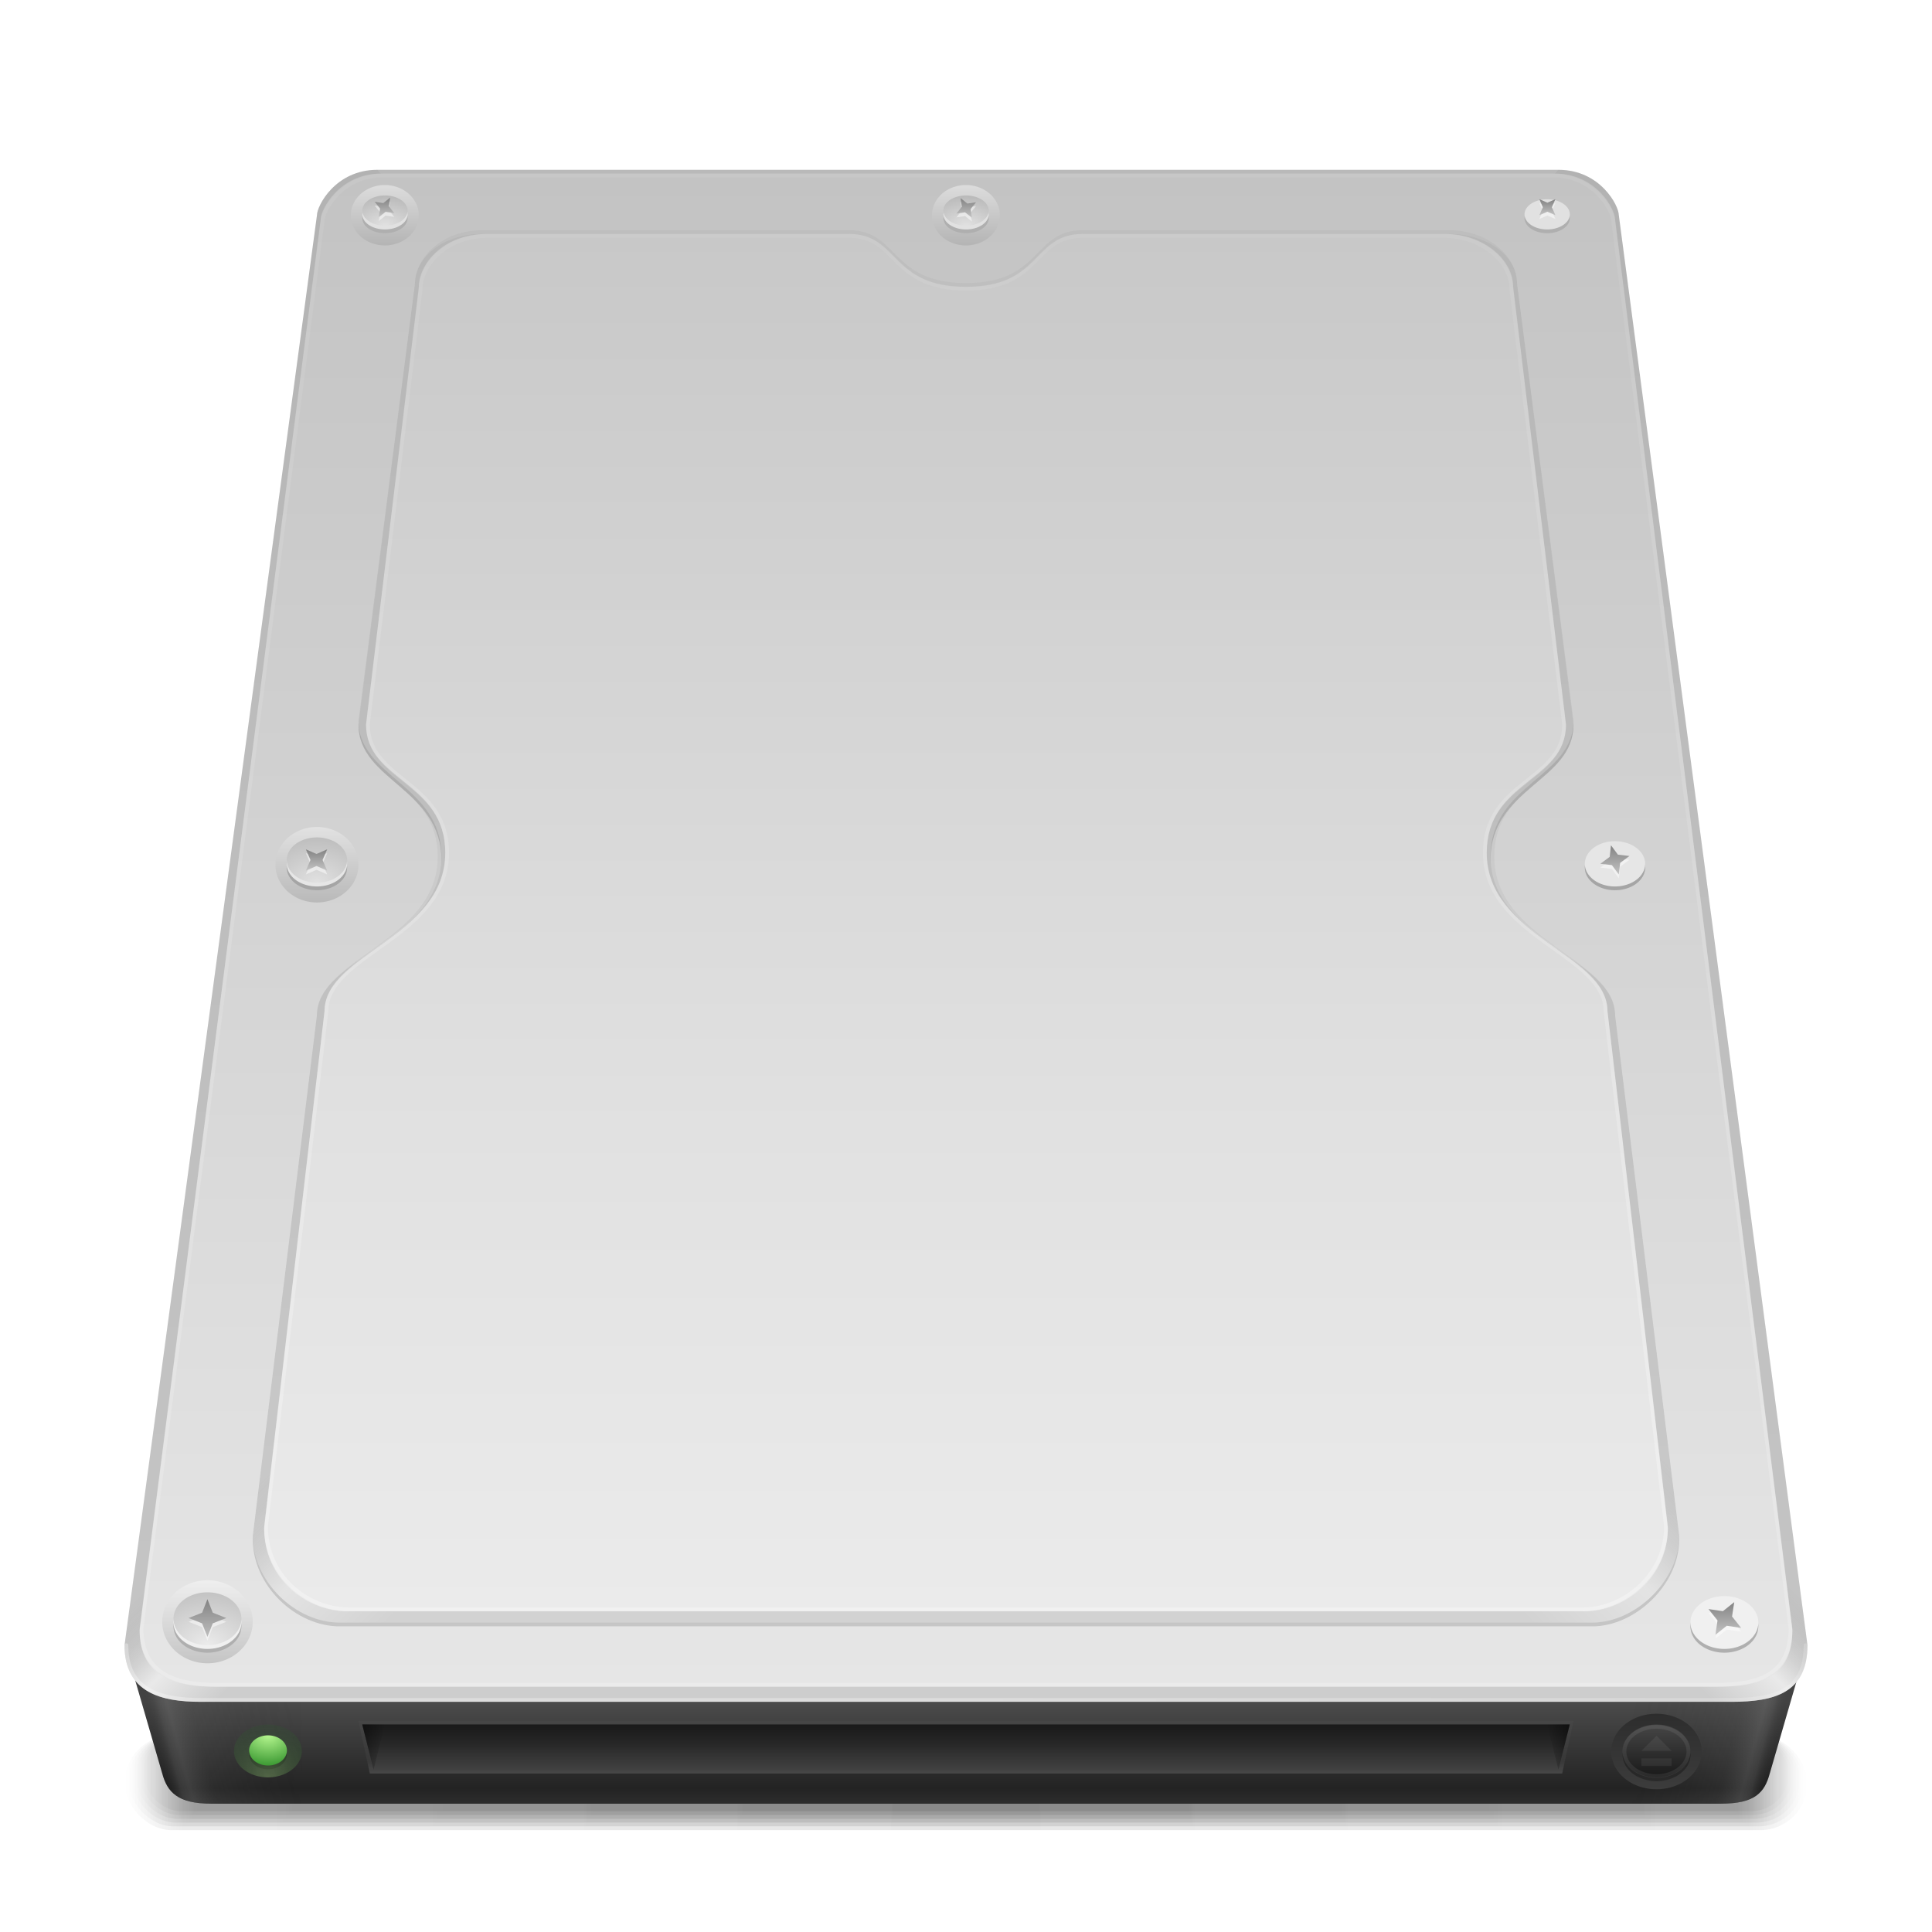<?xml version="1.0" encoding="UTF-8" standalone="no"?>
<!-- Created with Inkscape (http://www.inkscape.org/) -->
<svg xmlns:rdf="http://www.w3.org/1999/02/22-rdf-syntax-ns#" xmlns="http://www.w3.org/2000/svg" height="512" width="512" version="1.1" xmlns:cc="http://creativecommons.org/ns#" xmlns:xlink="http://www.w3.org/1999/xlink" xmlns:dc="http://purl.org/dc/elements/1.1/">
 <title>Samée - 512px - Removable alt</title>
 <defs>
  <linearGradient id="top-2-side-lights-gradient">
   <stop stop-color="#000" stop-opacity="0.039" offset="0"/>
   <stop stop-color="#FFF" stop-opacity="0.137" offset="0.35"/>
   <stop stop-color="#FFF" stop-opacity="0.392" offset="0.5"/>
   <stop stop-color="#FFF" stop-opacity="0" offset="1"/>
  </linearGradient>
  <linearGradient id="top-side-lights-gradient">
   <stop stop-color="#000" stop-opacity="0.039" offset="0"/>
   <stop stop-color="#FFF" stop-opacity="0.176" offset="0.4"/>
   <stop stop-color="#FFF" stop-opacity="0.569" offset="0.55"/>
   <stop stop-color="#FFF" stop-opacity="0" offset="1"/>
  </linearGradient>
  <linearGradient id="top-inlay-middle-gradient">
   <stop stop-color="#e1e1e1" offset="0"/>
   <stop stop-color="#b9b9b9" offset="1"/>
  </linearGradient>
  <linearGradient id="top-inlay-back-gradient">
   <stop stop-color="#dcdcdc" offset="0"/>
   <stop stop-color="#b4b4b4" offset="1"/>
  </linearGradient>
  <linearGradient id="top-inlay-gradient">
   <stop stop-color="#EEE" offset="0"/>
   <stop stop-color="#c5c5c5" offset="1"/>
  </linearGradient>
  <linearGradient id="screw-middle-gradient">
   <stop stop-color="#e1e1e1" offset="0"/>
   <stop stop-color="#bebebe" offset="1"/>
  </linearGradient>
  <linearGradient id="screw-hole-gradient">
   <stop stop-color="#828282" offset="0"/>
   <stop stop-color="#c3c3c3" offset="1"/>
  </linearGradient>
  <linearGradient id="screw-gradient">
   <stop stop-color="#ebebeb" offset="0"/>
   <stop stop-color="#c3c3c3" offset="1"/>
  </linearGradient>
  <linearGradient id="bottom-holes-sides-shadow-gradient">
   <stop stop-color="#000" stop-opacity="0.392" offset="0"/>
   <stop stop-color="#000" stop-opacity="0" offset="1"/>
  </linearGradient>
  <linearGradient id="floor-shadow-gradient">
   <stop stop-color="#000" stop-opacity="0.098" offset="0"/>
   <stop stop-color="#000" stop-opacity="0.078" offset="0.93"/>
   <stop stop-color="#000" stop-opacity="0" offset="1"/>
  </linearGradient>
  <linearGradient id="bottom-side-lights-gradient">
   <stop stop-color="#000" stop-opacity="0.098" offset="0"/>
   <stop stop-color="#555" stop-opacity="0.392" offset="0.1"/>
   <stop stop-color="#7d7d7d" stop-opacity="0.294" offset="0.16"/>
   <stop stop-color="#646464" stop-opacity="0.137" offset="0.3"/>
   <stop stop-color="#000" stop-opacity="0" offset="1"/>
  </linearGradient>
  <linearGradient id="bottom-inlay-gradient">
   <stop stop-color="#2d2d2d" offset="0"/>
   <stop stop-color="#3c3c3c" offset="1"/>
  </linearGradient>
  <filter id="3px-blur-filter" color-interpolation-filters="sRGB">
   <feGaussianBlur stdDeviation="1.4" in="SourceGraphic"/>
  </filter>
  <linearGradient id="linearGradient3622" y2="120" gradientUnits="userSpaceOnUse" x2="64" gradientTransform="matrix(4,0,0,4,0,-2)" y1="113.25" x1="64">
   <stop stop-color="#4b4b4b" offset="0"/>
   <stop stop-color="#232323" offset="0.85"/>
   <stop stop-color="#2d2d2d" offset="1"/>
  </linearGradient>
  <linearGradient id="linearGradient3632" y2="113.25" gradientUnits="userSpaceOnUse" x2="83" gradientTransform="matrix(4,0,0,4,0,-2)" y1="11.75" x1="83">
   <stop stop-color="#b9b9b9" offset="0"/>
   <stop stop-color="#c3c3c3" offset="0.3"/>
   <stop stop-color="#cdcdcd" offset="1"/>
  </linearGradient>
  <linearGradient id="linearGradient3640" y2="107.25" gradientUnits="userSpaceOnUse" x2="41.794" gradientTransform="matrix(4,0,0,4,0,-2)" y1="16" x1="41.794">
   <stop stop-color="#c8c8c8" offset="0"/>
   <stop stop-color="#e1e1e1" offset="0.65"/>
   <stop stop-color="#ebebeb" offset="1"/>
  </linearGradient>
  <linearGradient id="linearGradient3656" y2="112.81" xlink:href="#bottom-side-lights-gradient" gradientUnits="userSpaceOnUse" x2="20.099" gradientTransform="matrix(4,0,0,4,0,-2)" y1="115.53" x1="9.952"/>
  <linearGradient id="linearGradient3686" y2="113.02" xlink:href="#bottom-side-lights-gradient" gradientUnits="userSpaceOnUse" x2="108.18" gradientTransform="matrix(4,0,0,4,0,-2)" y1="115.65" x1="118.01"/>
  <linearGradient id="linearGradient3982" y2="88.5" xlink:href="#floor-shadow-gradient" spreadMethod="reflect" gradientUnits="userSpaceOnUse" x2="474" gradientTransform="matrix(1,0,0,1.333,0,352)" y1="88.5" x1="256"/>
  <linearGradient id="linearGradient3988" y2="88.5" xlink:href="#floor-shadow-gradient" spreadMethod="reflect" gradientUnits="userSpaceOnUse" x2="474" gradientTransform="matrix(1.005,0,0,1.4,-1.174,346.6)" y1="88.5" x1="256"/>
  <linearGradient id="linearGradient3992" y2="88.5" xlink:href="#floor-shadow-gradient" spreadMethod="reflect" gradientUnits="userSpaceOnUse" x2="474" gradientTransform="matrix(1.009,0,0,1.467,-2.349,341.2)" y1="88.5" x1="256"/>
  <linearGradient id="linearGradient3996" y2="88.5" xlink:href="#floor-shadow-gradient" spreadMethod="reflect" gradientUnits="userSpaceOnUse" x2="474" gradientTransform="matrix(1.014,0,0,1.533,-3.523,335.8)" y1="88.5" x1="256"/>
  <linearGradient id="linearGradient4000" y2="88.5" xlink:href="#floor-shadow-gradient" spreadMethod="reflect" gradientUnits="userSpaceOnUse" x2="474" gradientTransform="matrix(1.018,0,0,1.6,-4.697,330.4)" y1="88.5" x1="256"/>
  <linearGradient id="linearGradient4004" y2="88.5" xlink:href="#floor-shadow-gradient" spreadMethod="reflect" gradientUnits="userSpaceOnUse" x2="474" gradientTransform="matrix(1.023,0,0,1.667,-5.872,325)" y1="88.5" x1="256"/>
  <linearGradient id="linearGradient3871" y2="112.25" gradientUnits="userSpaceOnUse" x2="83" gradientTransform="matrix(4,0,0,4,0,-2)" y1="12" x1="83">
   <stop stop-color="#c3c3c3" offset="0"/>
   <stop stop-color="#cdcdcd" offset="0.3"/>
   <stop stop-color="#e6e6e6" offset="1"/>
  </linearGradient>
  <linearGradient id="linearGradient3881" y2="446.5" gradientUnits="userSpaceOnUse" x2="145" y1="46.5" x1="145">
   <stop stop-color="#FFF" stop-opacity="0.059" offset="0"/>
   <stop stop-color="#FFF" stop-opacity="0.196" offset="1"/>
  </linearGradient>
  <linearGradient id="linearGradient3897" y2="443.25" gradientUnits="userSpaceOnUse" x2="479" y1="443.25" x1="253.88">
   <stop stop-color="#FFF" stop-opacity="0.294" offset="0"/>
   <stop stop-color="#FFF" stop-opacity="0.196" offset="0.9"/>
   <stop stop-color="#FFF" stop-opacity="0.176" offset="1"/>
  </linearGradient>
  <linearGradient id="linearGradient3884" y2="429" gradientUnits="userSpaceOnUse" x2="335" y1="62" x1="335">
   <stop stop-color="#bebebe" offset="0"/>
   <stop stop-color="#d2d2d2" offset="1"/>
  </linearGradient>
  <linearGradient id="linearGradient3894" y2="427" gradientUnits="userSpaceOnUse" x2="256" y1="62" x1="256">
   <stop stop-color="#FFF" stop-opacity="0.059" offset="0"/>
   <stop stop-color="#FFF" stop-opacity="0.294" offset="1"/>
  </linearGradient>
  <linearGradient id="linearGradient3914" y2="477.92" gradientUnits="userSpaceOnUse" x2="77.389" y1="458.58" x1="77.389">
   <stop stop-color="#464646" offset="0"/>
   <stop stop-color="#191919" offset="1"/>
  </linearGradient>
  <linearGradient id="linearGradient3935" y2="478" xlink:href="#bottom-inlay-gradient" gradientUnits="userSpaceOnUse" x2="59.404" y1="458.5" x1="59.404"/>
  <linearGradient id="linearGradient3956" y2="469" gradientUnits="userSpaceOnUse" x2="178" y1="457" x1="178">
   <stop stop-color="#191919" offset="0"/>
   <stop stop-color="#282828" offset="0.45"/>
   <stop stop-color="#323232" offset="0.65"/>
   <stop stop-color="#414141" offset="1"/>
  </linearGradient>
  <linearGradient id="linearGradient3978" y2="470" gradientUnits="userSpaceOnUse" x2="268" y1="456" x1="268">
   <stop stop-color="#FFF" stop-opacity="0.02" offset="0"/>
   <stop stop-color="#FFF" stop-opacity="0.039" offset="0.75"/>
   <stop stop-color="#FFF" stop-opacity="0.137" offset="1"/>
  </linearGradient>
  <linearGradient id="linearGradient3926" y2="463" xlink:href="#bottom-holes-sides-shadow-gradient" gradientUnits="userSpaceOnUse" x2="102" y1="463" x1="96"/>
  <linearGradient id="linearGradient3930" y2="463" xlink:href="#bottom-holes-sides-shadow-gradient" gradientUnits="userSpaceOnUse" x2="410" y1="463" x1="416"/>
  <radialGradient id="radialGradient3938" gradientUnits="userSpaceOnUse" cy="456.5" cx="68.25" gradientTransform="matrix(2.626,0,0,2.179,-111.002,-536.376)" r="11.75">
   <stop stop-color="#b6f78f" offset="0"/>
   <stop stop-color="#187e18" offset="1"/>
  </radialGradient>
  <radialGradient id="radialGradient3944" gradientUnits="userSpaceOnUse" cy="480" cx="68.25" gradientTransform="matrix(1.865,0,0,1.547,-59.013,-264.687)" r="11.75">
   <stop stop-color="#b6f78f" stop-opacity="0.294" offset="0"/>
   <stop stop-color="#187e18" stop-opacity="0.098" offset="1"/>
  </radialGradient>
  <linearGradient id="linearGradient3159" y2="436.54" xlink:href="#top-inlay-gradient" gradientUnits="userSpaceOnUse" x2="53.143" y1="424.82" x1="53.143"/>
  <radialGradient id="radialGradient3161" xlink:href="#screw-gradient" gradientUnits="userSpaceOnUse" cy="434.65" cx="50.353" gradientTransform="matrix(1.998,0,0,2.677,-50.213,-727.045)" r="4.419"/>
  <linearGradient id="linearGradient3163" y2="424.92" xlink:href="#screw-hole-gradient" gradientUnits="userSpaceOnUse" x2="65.634" y1="410.23" x1="57.154"/>
  <linearGradient id="linearGradient3169" y2="433.58" xlink:href="#screw-hole-gradient" gradientUnits="userSpaceOnUse" x2="63.951" y1="412.05" x1="63.951"/>
  <linearGradient id="linearGradient4006" y2="436.54" xlink:href="#top-inlay-back-gradient" gradientUnits="userSpaceOnUse" x2="53.143" y1="424.82" x1="53.143"/>
  <radialGradient id="radialGradient4008" xlink:href="#top-inlay-middle-gradient" gradientUnits="userSpaceOnUse" cy="434.65" cx="50.353" gradientTransform="matrix(1.998,0,0,2.677,-50.213,-727.045)" r="4.419"/>
  <linearGradient id="linearGradient4010" y2="421.93" xlink:href="#screw-hole-gradient" gradientUnits="userSpaceOnUse" x2="63.88" y1="412.05" x1="54"/>
  <linearGradient id="linearGradient4012" y2="424.93" xlink:href="#screw-hole-gradient" gradientUnits="userSpaceOnUse" x2="66.222" y1="410.1" x1="57.657"/>
  <linearGradient id="linearGradient3201" y2="418.95" xlink:href="#screw-hole-gradient" gradientUnits="userSpaceOnUse" x2="65.945" y1="410.23" x1="50.846"/>
  <linearGradient id="linearGradient3984" y2="451" xlink:href="#top-side-lights-gradient" gradientUnits="userSpaceOnUse" x2="57" y1="427" x1="33"/>
  <linearGradient id="linearGradient3997" y2="450.5" xlink:href="#top-side-lights-gradient" gradientUnits="userSpaceOnUse" x2="453.75" y1="425.25" x1="479"/>
  <linearGradient id="linearGradient4001" y2="430" xlink:href="#top-2-side-lights-gradient" gradientUnits="userSpaceOnUse" x2="102.5" y1="394.5" x1="67"/>
  <linearGradient id="linearGradient4005" y2="430" xlink:href="#top-2-side-lights-gradient" gradientUnits="userSpaceOnUse" x2="405.85" y1="390.85" x1="445"/>
  <linearGradient id="linearGradient4076" y2="436.54" xlink:href="#top-inlay-middle-gradient" gradientUnits="userSpaceOnUse" x2="53.143" y1="424.82" x1="53.143"/>
  <radialGradient id="radialGradient4078" xlink:href="#screw-middle-gradient" gradientUnits="userSpaceOnUse" cy="434.65" cx="50.353" gradientTransform="matrix(1.998,0,0,2.677,-50.213,-727.045)" r="4.419"/>
  <linearGradient id="linearGradient4080" y2="421.81" xlink:href="#screw-hole-gradient" gradientUnits="userSpaceOnUse" x2="44.241" y1="412.05" x1="54"/>
  <linearGradient id="linearGradient4123" y2="433.77" xlink:href="#screw-hole-gradient" gradientUnits="userSpaceOnUse" x2="60.796" y1="415.2" x1="65.772"/>
 </defs>
 <rect fill-rule="evenodd" rx="12.5" ry="12.5" height="25" filter="url(#3px-blur-filter)" width="446" y="460" x="33" fill="url(#linearGradient4004)"/>
 <rect fill-rule="evenodd" rx="12" ry="12" height="24" filter="url(#3px-blur-filter)" width="444" y="460" x="34" fill="url(#linearGradient4000)"/>
 <rect fill-rule="evenodd" rx="11.5" ry="11.5" height="23" filter="url(#3px-blur-filter)" width="442" y="460" x="35" fill="url(#linearGradient3996)"/>
 <rect fill-rule="evenodd" rx="11" ry="11" height="22" filter="url(#3px-blur-filter)" width="440" y="460" x="36" fill="url(#linearGradient3992)"/>
 <rect fill-rule="evenodd" rx="10.5" ry="10.5" height="21" filter="url(#3px-blur-filter)" width="438" y="460" x="37" fill="url(#linearGradient3988)"/>
 <rect fill-rule="evenodd" rx="10" ry="10" height="20" filter="url(#3px-blur-filter)" width="436" y="460" x="38" fill="url(#linearGradient3982)"/>
 <path filter="url(#noise-filter)" fill="url(#linearGradient3622)" d="M34,439,43,470c1.313,4.9,4.045,8,13,8h400c9.097,0,11.647-2.951,13-8l9-31z"/>
 <path fill="url(#linearGradient3656)" d="M34,439,43,470c1.41,5.262,4.929,8,13,8h24v-39z"/>
 <path fill="url(#linearGradient3686)" d="M432,439,432,478h24c7.506,0,11.38-1.954,13-8l9-31z"/>
 <path fill="url(#linearGradient3632)" d="m33,436c0,12.652,9.979,15,20,15h406c11.123,0,20-2.359,20-15l-50-379c0-2.482-4.888-12-16-12h-313c-11.122,0-16,9.564-16,12z"/>
 <path fill="url(#linearGradient3984)" d="m33,436c0,12.652,9.979,15,20,15h406l-359-406c-11.122,0-16,9.564-16,12z"/>
 <path fill="url(#linearGradient3997)" d="m53,451,406,0c11.123,0,20-2.359,20-15l-50-379c0-2.482-4.888-12-16-12z"/>
 <path stroke-linejoin="round" d="m33.5,436c0,11.675,8.424,14.5,20,14.5h405c12.656,0,20-2.733,20-14.5" stroke="url(#linearGradient3897)" stroke-linecap="round" stroke-miterlimit="4" stroke-dasharray="none" stroke-width="1" fill="none"/>
 <path fill="url(#linearGradient3871)" d="m37,432c0,12.652,9.979,15,20,15h398c11.123,0,20-2.359,20-15l-47-374c0-2.482-4.888-12-16-12h-311c-11.122,0-16,9.564-16,12z"/>
 <path fill="none" d="m37.5,431.5c0,12.652,9.979,15,20,15h397c11.123,0,20-2.359,20-15l-47-373c0-2.482-4.888-12-16-12h-310c-11.122,0-16,9.564-16,12z" stroke="url(#linearGradient3881)"/>
 <path fill-opacity="0.137" fill="#000" d="m128,62c-11.636,0-18,8.052-18,14l-15,116c0,14.972,22,16.975,22,36,0,22.359-33,26.798-33,42l-17,138c0,12.177,11.354,23,23,23h332c11.339,0,23-11.051,23-23l-17-138c0-15.175-33-19.618-33-42,0-19.249,22-20.872,22-36l-15-116c0-7.142-7.772-14-18-14h-97c-13.519,0-10.653,14-31,14-20.274,0-17.766-14-31-14z"/>
 <path fill="url(#linearGradient3884)" d="m128,61c-11.636,0-18,8.052-18,14l-15,116c0,14.972,22,16.975,22,36,0,22.359-33,26.798-33,42l-17,138c0,12.177,11.354,23,23,23h332c11.339,0,23-11.051,23-23l-17-138c0-15.175-33-19.618-33-42,0-19.249,22-20.872,22-36l-15-116c0-7.142-7.772-14-18-14h-97c-13.519,0-10.653,14-31,14-20.274,0-17.766-14-31-14z"/>
 <path fill="url(#linearGradient4001)" d="m128,62c-11.636,0-18,7.051-18,13l-15,117c0,14.972,21,15.975,21,35,0,22.359-32,26.798-32,42l-17,138c0,12.177,11.354,23,23,23h332z"/>
 <path fill="url(#linearGradient4005)" d="m90,430,332,0c11.339,0,23-11.051,23-23l-17-138c0-15.175-32-19.618-32-42,0-19.249,21-19.872,21-35l-15-117c0-7.142-7.772-13-18-13z"/>
 <path fill="url(#linearGradient3640)" d="m129,62c-11.636,0-18,8.052-18,14l-14,116c0,14.972,21,14.975,21,34,0,22.359-32,26.798-32,42l-16,137c0,13.591,11.415,22,22,22h328c10.631,0,22-8.99,22-22l-16-137c0-15.175-32-19.618-32-42,0-19.249,21-18.872,21-34l-14-116c0-7.142-7.772-14-18-14h-96c-13.519,0-10.653,14-31,14-20.274,0-17.766-14-31-14z"/>
 <path fill="none" d="m129.5,62.5c-11.636,0-18,8.052-18,14l-14,115.5c0,14.972,21,14.975,21,34,0,22.359-32,26.798-32,42l-16,136.5c0,13.591,11.415,22,22,22h327c10.631,0,22-8.99,22-22l-16-136.5c0-15.175-32-19.618-32-42,0-19.249,21-18.872,21-34l-14-115.5c0-7.142-7.772-14-18-14h-95.5c-13.519,0-10.653,14-31,14-20.274,0-17.766-14-31-14z" stroke="url(#linearGradient3894)"/>
 <path fill-rule="evenodd" fill="url(#linearGradient3978)" d="m95,456,322,0-3,14-316,0z"/>
 <path fill-rule="evenodd" fill="url(#linearGradient3956)" d="m96,457,320,0-3,12-314,0z"/>
 <path fill-rule="evenodd" fill="url(#linearGradient3926)" d="m96,457,6,0-3,12z"/>
 <path fill-rule="evenodd" fill="url(#linearGradient3930)" d="m410,457,6,0-3,12z"/>
 <path d="m80,468.25a11.75,9.75,0,1,1,-23.5,0,11.75,9.75,0,1,1,23.5,0z" fill-rule="evenodd" transform="matrix(1.021,0,0,1.026,369.298,-16.257)" fill="url(#linearGradient3935)"/>
 <path d="m80,468.25a11.75,9.75,0,1,1,-23.5,0,11.75,9.75,0,1,1,23.5,0z" fill-rule="evenodd" fill-opacity="0.294" transform="matrix(0.766,0,0,0.718,386.723,128.82)" fill="#000"/>
 <path d="m80,468.25a11.75,9.75,0,1,1,-23.5,0,11.75,9.75,0,1,1,23.5,0z" fill-rule="evenodd" transform="matrix(0.766,0,0,0.718,386.723,127.82)" fill="url(#linearGradient3914)"/>
 <path d="m80,468.25a11.75,9.75,0,1,1,-23.5,0,11.75,9.75,0,1,1,23.5,0z" stroke-opacity="0.078" transform="matrix(0.723,0,0,0.667,389.628,151.833)" stroke="#FFF" stroke-dasharray="none" stroke-miterlimit="4" stroke-width="1.44" fill="none"/>
 <path d="m439,460-4,4,8,0zm-4,6,0,2,8,0,0-2z" fill-opacity="0.059" fill-rule="evenodd" fill="#FFF"/>
 <path d="m80,468.25a11.75,9.75,0,1,1,-23.5,0,11.75,9.75,0,1,1,23.5,0z" fill-rule="evenodd" transform="matrix(0.766,0,0,0.718,18.723,127.82)" fill="url(#linearGradient3935)"/>
 <path d="m80,468.25a11.75,9.75,0,1,1,-23.5,0,11.75,9.75,0,1,1,23.5,0z" fill-rule="evenodd" fill-opacity="0.294" transform="matrix(0.426,0,0,0.41,41.957,272.897)" fill="#000"/>
 <path d="m80,468.25a11.75,9.75,0,1,1,-23.5,0,11.75,9.75,0,1,1,23.5,0z" fill-rule="evenodd" transform="matrix(0.766,0,0,0.718,18.723,127.82)" fill="url(#radialGradient3944)"/>
 <path d="m80,468.25a11.75,9.75,0,1,1,-23.5,0,11.75,9.75,0,1,1,23.5,0z" fill-rule="evenodd" transform="matrix(0.426,0,0,0.41,41.957,271.897)" fill="url(#radialGradient3938)"/>
 <path d="m54.801,430.59a4.419,5.922,0,1,1,-8.839,0,4.419,5.922,0,1,1,8.839,0z" fill-rule="evenodd" transform="matrix(2.715,0,0,1.857,-81.8,-369.818)" fill="url(#linearGradient3159)"/>
 <path d="m54.801,430.59a4.419,5.922,0,1,1,-8.839,0,4.419,5.922,0,1,1,8.839,0z" fill-rule="evenodd" transform="matrix(2.036,0,0,1.182,-47.6,-77.975)" fill="#afafaf"/>
 <path d="m54.801,430.59a4.419,5.922,0,1,1,-8.839,0,4.419,5.922,0,1,1,8.839,0z" fill-rule="evenodd" transform="matrix(2.036,0,0,1.182,-47.6,-78.975)" fill="#f0f0f0"/>
 <path d="m54.801,430.59a4.419,5.922,0,1,1,-8.839,0,4.419,5.922,0,1,1,8.839,0z" fill-rule="evenodd" transform="matrix(2.036,0,0,1.182,-47.6,-79.975)" fill="url(#radialGradient3161)"/>
 <path d="m54,431.95-2.814-7.136-7.136-2.814,7.136-2.814,2.814-7.136,2.814,7.136,7.136,2.814-7.136,2.814z" fill-rule="evenodd" fill-opacity="0.49" transform="matrix(0.502,0,0,0.502,27.866,217.951)" fill="#FFF"/>
 <path d="m54,431.95-2.814-7.136-7.136-2.814,7.136-2.814,2.814-7.136,2.814,7.136,7.136,2.814-7.136,2.814z" fill-rule="evenodd" transform="matrix(0.502,0,0,0.502,27.866,216.951)" fill="url(#linearGradient3169)"/>
 <path d="m54.801,430.59a4.419,5.922,0,1,1,-8.839,0,4.419,5.922,0,1,1,8.839,0z" fill-rule="evenodd" transform="matrix(2.715,0,0,1.857,320.2,-369.818)" fill="url(#linearGradient3159)"/>
 <path d="m54.801,430.59a4.419,5.922,0,1,1,-8.839,0,4.419,5.922,0,1,1,8.839,0z" fill-rule="evenodd" transform="matrix(2.036,0,0,1.182,354.4,-77.975)" fill="#afafaf"/>
 <path d="m54.801,430.59a4.419,5.922,0,1,1,-8.839,0,4.419,5.922,0,1,1,8.839,0z" fill-rule="evenodd" transform="matrix(2.036,0,0,1.182,354.4,-78.975)" fill="#f0f0f0"/>
 <path d="m54.801,430.59a4.419,5.922,0,1,1,-8.839,0,4.419,5.922,0,1,1,8.839,0z" fill-rule="evenodd" transform="matrix(2.036,0,0,1.182,354.4,-79.975)" fill="url(#radialGradient3161)"/>
 <path d="m54,431.95-2.814-7.136-7.136-2.814,7.136-2.814,2.814-7.136,2.814,7.136,7.136,2.814-7.136,2.814z" fill-rule="evenodd" fill-opacity="0.49" transform="matrix(0.435,0.251,-0.251,0.435,539.526,232.793)" fill="#FFF"/>
 <path d="m54,431.95-2.814-7.136-7.136-2.814,7.136-2.814,2.814-7.136,2.814,7.136,7.136,2.814-7.136,2.814z" fill-rule="evenodd" transform="matrix(0.435,0.251,-0.251,0.435,539.526,231.793)" fill="url(#linearGradient3163)"/>
 <path d="m54.801,430.59a4.419,5.922,0,1,1,-8.839,0,4.419,5.922,0,1,1,8.839,0z" fill-rule="evenodd" transform="matrix(2.036,0,0,1.351,-0.6,-524.686)" fill="url(#linearGradient4006)"/>
 <path d="m54.801,430.59a4.419,5.922,0,1,1,-8.839,0,4.419,5.922,0,1,1,8.839,0z" fill-rule="evenodd" transform="matrix(1.358,0,0,0.675,33.6,-232.843)" fill="#afafaf"/>
 <path d="m54.801,430.59a4.419,5.922,0,1,1,-8.839,0,4.419,5.922,0,1,1,8.839,0z" fill-rule="evenodd" transform="matrix(1.358,0,0,0.675,33.6,-233.843)" fill="#e1e1e1"/>
 <path d="m54.801,430.59a4.419,5.922,0,1,1,-8.839,0,4.419,5.922,0,1,1,8.839,0z" fill-rule="evenodd" transform="matrix(1.358,0,0,0.675,33.6,-234.843)" fill="url(#radialGradient4008)"/>
 <path d="m54,431.95-2.814-7.136-7.136-2.814,7.136-2.814,2.814-7.136,2.814,7.136,7.136,2.814-7.136,2.814z" fill-rule="evenodd" fill-opacity="0.49" transform="matrix(0.261,0.151,-0.151,0.261,151.515,-62.324)" fill="#FFF"/>
 <path d="m54,431.95-2.814-7.136-7.136-2.814,7.136-2.814,2.814-7.136,2.814,7.136,7.136,2.814-7.136,2.814z" fill-rule="evenodd" transform="matrix(0.261,0.151,-0.151,0.261,151.515,-63.324)" fill="url(#linearGradient4012)"/>
 <path d="m54.801,430.59a4.419,5.922,0,1,1,-8.839,0,4.419,5.922,0,1,1,8.839,0z" fill-rule="evenodd" transform="matrix(2.036,0,0,1.351,307.4,-524.686)" fill="url(#linearGradient4006)"/>
 <path d="m54.801,430.59a4.419,5.922,0,1,1,-8.839,0,4.419,5.922,0,1,1,8.839,0z" fill-rule="evenodd" transform="matrix(1.358,0,0,0.675,341.6,-232.843)" fill="#afafaf"/>
 <path d="m54.801,430.59a4.419,5.922,0,1,1,-8.839,0,4.419,5.922,0,1,1,8.839,0z" fill-rule="evenodd" transform="matrix(1.358,0,0,0.675,341.6,-233.843)" fill="#e1e1e1"/>
 <path d="m54.801,430.59a4.419,5.922,0,1,1,-8.839,0,4.419,5.922,0,1,1,8.839,0z" fill-rule="evenodd" transform="matrix(1.358,0,0,0.675,341.6,-234.843)" fill="url(#radialGradient4008)"/>
 <path d="m54,431.95-2.814-7.136-7.136-2.814,7.136-2.814,2.814-7.136,2.814,7.136,7.136,2.814-7.136,2.814z" fill-rule="evenodd" fill-opacity="0.49" transform="matrix(0.213,0.213,-0.213,0.213,488.453,-45.477)" fill="#FFF"/>
 <path d="m54,431.95-2.814-7.136-7.136-2.814,7.136-2.814,2.814-7.136,2.814,7.136,7.136,2.814-7.136,2.814z" fill-rule="evenodd" transform="matrix(0.213,0.213,-0.213,0.213,488.453,-46.477)" fill="url(#linearGradient4010)"/>
 <path d="m54.801,430.59a4.419,5.922,0,1,1,-8.839,0,4.419,5.922,0,1,1,8.839,0z" fill-rule="evenodd" transform="matrix(2.036,0,0,1.351,153.4,-524.686)" fill="url(#linearGradient4006)"/>
 <path d="m54.801,430.59a4.419,5.922,0,1,1,-8.839,0,4.419,5.922,0,1,1,8.839,0z" fill-rule="evenodd" transform="matrix(1.358,0,0,0.675,187.6,-232.843)" fill="#afafaf"/>
 <path d="m54.801,430.59a4.419,5.922,0,1,1,-8.839,0,4.419,5.922,0,1,1,8.839,0z" fill-rule="evenodd" transform="matrix(1.358,0,0,0.675,187.6,-233.843)" fill="#e1e1e1"/>
 <path d="m54.801,430.59a4.419,5.922,0,1,1,-8.839,0,4.419,5.922,0,1,1,8.839,0z" fill-rule="evenodd" transform="matrix(1.358,0,0,0.675,187.6,-234.843)" fill="url(#radialGradient4008)"/>
 <path d="m54,431.95-2.814-7.136-7.136-2.814,7.136-2.814,2.814-7.136,2.814,7.136,7.136,2.814-7.136,2.814z" fill-rule="evenodd" fill-opacity="0.49" transform="matrix(0.151,0.261,-0.261,0.151,358.044,-21.714)" fill="#FFF"/>
 <path d="m54,431.95-2.814-7.136-7.136-2.814,7.136-2.814,2.814-7.136,2.814,7.136,7.136,2.814-7.136,2.814z" fill-rule="evenodd" transform="matrix(0.151,0.261,-0.261,0.151,358.044,-22.714)" fill="url(#linearGradient3201)"/>
 <path d="m54.801,430.59a4.419,5.922,0,1,1,-8.839,0,4.419,5.922,0,1,1,8.839,0z" fill-rule="evenodd" transform="matrix(2.489,0,0,1.689,-41.4,-498.107)" fill="url(#linearGradient4076)"/>
 <path d="m54.801,430.59a4.419,5.922,0,1,1,-8.839,0,4.419,5.922,0,1,1,8.839,0z" fill-rule="evenodd" transform="matrix(1.81,0,0,1.013,-7.2,-206.264)" fill="#a5a5a5"/>
 <path d="m54.801,430.59a4.419,5.922,0,1,1,-8.839,0,4.419,5.922,0,1,1,8.839,0z" fill-rule="evenodd" transform="matrix(1.81,0,0,1.013,-7.2,-207.264)" fill="#e6e6e6"/>
 <path d="m54.801,430.59a4.419,5.922,0,1,1,-8.839,0,4.419,5.922,0,1,1,8.839,0z" fill-rule="evenodd" transform="matrix(1.81,0,0,1.013,-7.2,-208.264)" fill="url(#radialGradient4078)"/>
 <path d="m54,431.95-2.814-7.136-7.136-2.814,7.136-2.814,2.814-7.136,2.814,7.136,7.136,2.814-7.136,2.814z" fill-rule="evenodd" fill-opacity="0.49" transform="matrix(0.284,-0.284,0.284,0.284,-51.302,124.397)" fill="#FFF"/>
 <path d="m54,431.95-2.814-7.136-7.136-2.814,7.136-2.814,2.814-7.136,2.814,7.136,7.136,2.814-7.136,2.814z" fill-rule="evenodd" transform="matrix(0.284,-0.284,0.284,0.284,-51.302,123.397)" fill="url(#linearGradient4080)"/>
 <path d="m54.801,430.59a4.419,5.922,0,1,1,-8.839,0,4.419,5.922,0,1,1,8.839,0z" fill-rule="evenodd" transform="matrix(2.489,0,0,1.689,302.6,-498.107)" fill="url(#linearGradient4076)"/>
 <path d="m54.801,430.59a4.419,5.922,0,1,1,-8.839,0,4.419,5.922,0,1,1,8.839,0z" fill-rule="evenodd" transform="matrix(1.81,0,0,1.013,336.8,-206.264)" fill="#a5a5a5"/>
 <path d="m54.801,430.59a4.419,5.922,0,1,1,-8.839,0,4.419,5.922,0,1,1,8.839,0z" fill-rule="evenodd" transform="matrix(1.81,0,0,1.013,336.8,-207.264)" fill="#e6e6e6"/>
 <path d="m54.801,430.59a4.419,5.922,0,1,1,-8.839,0,4.419,5.922,0,1,1,8.839,0z" fill-rule="evenodd" transform="matrix(1.81,0,0,1.013,336.8,-208.264)" fill="url(#radialGradient4078)"/>
 <path d="m54,431.95-2.814-7.136-7.136-2.814,7.136-2.814,2.814-7.136,2.814,7.136,7.136,2.814-7.136,2.814z" fill-rule="evenodd" fill-opacity="0.49" transform="matrix(0.388,-0.104,0.104,0.388,363.127,70.76)" fill="#FFF"/>
 <path d="m54,431.95-2.814-7.136-7.136-2.814,7.136-2.814,2.814-7.136,2.814,7.136,7.136,2.814-7.136,2.814z" fill-rule="evenodd" transform="matrix(0.388,-0.104,0.104,0.388,363.127,69.76)" fill="url(#linearGradient4123)"/>
</svg>
